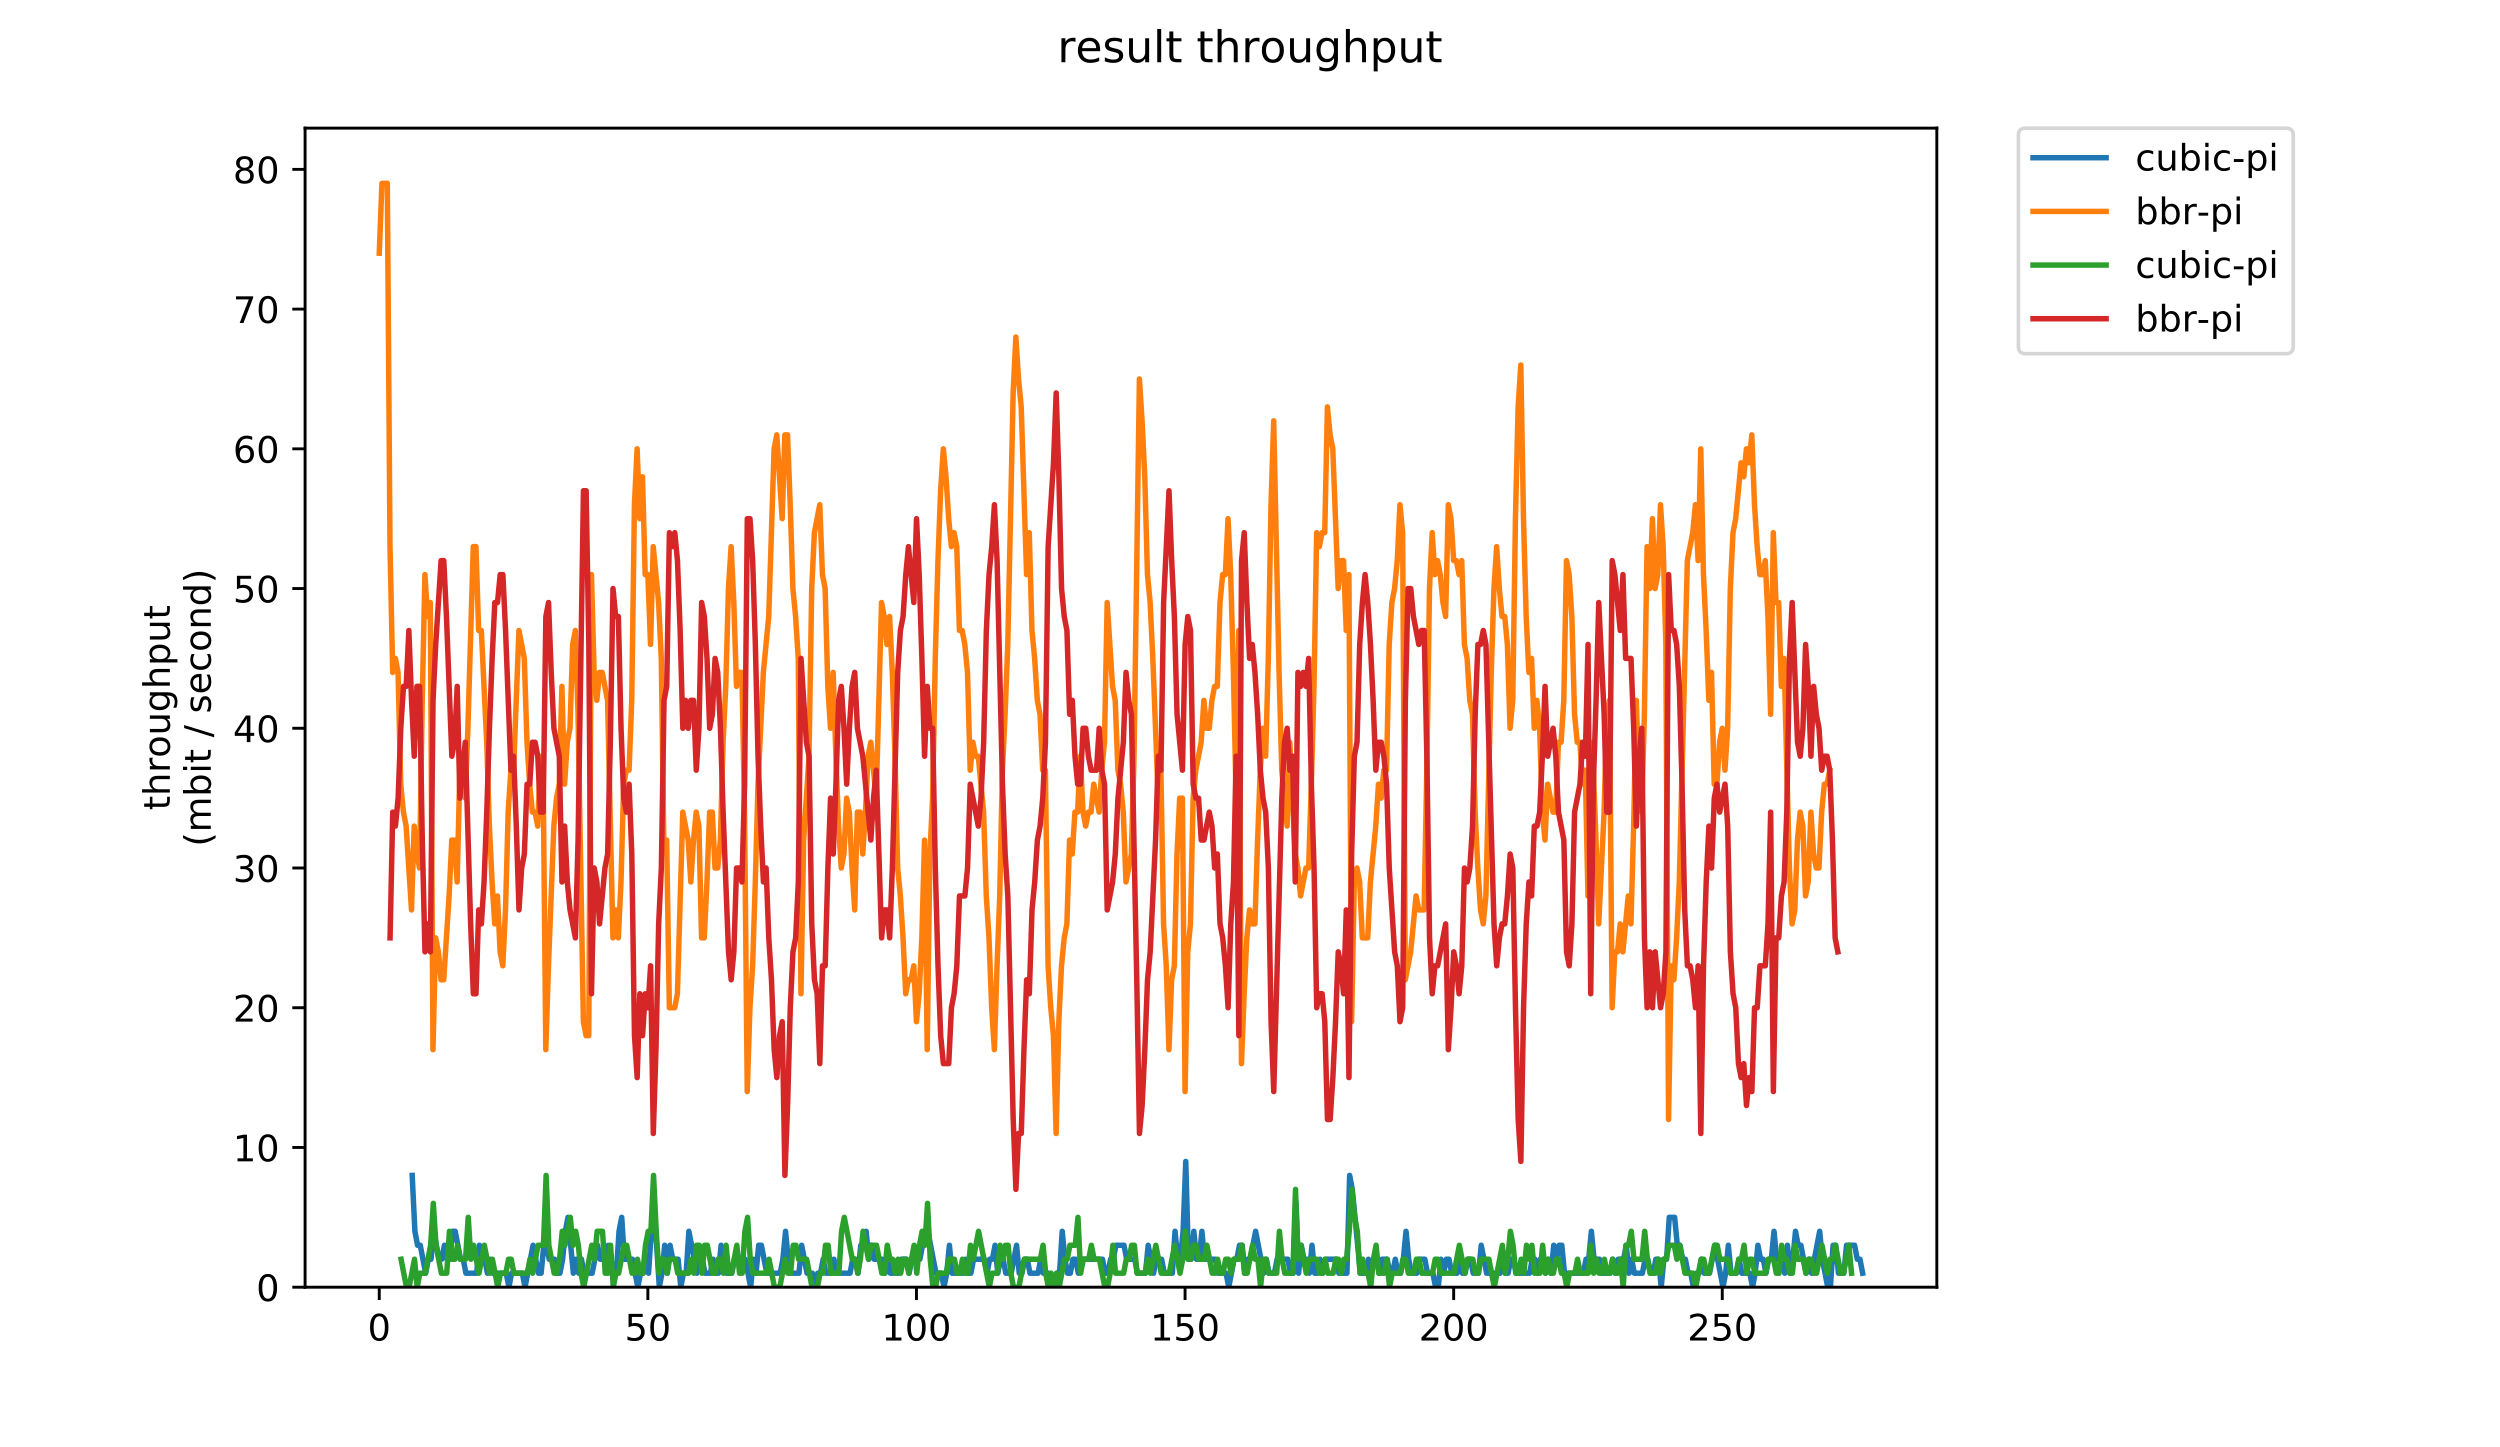 <?xml version="1.0" encoding="utf-8" standalone="no"?>
<!DOCTYPE svg PUBLIC "-//W3C//DTD SVG 1.1//EN"
  "http://www.w3.org/Graphics/SVG/1.1/DTD/svg11.dtd">
<!-- Created with matplotlib (https://matplotlib.org/) -->
<svg height="396pt" version="1.1" viewBox="0 0 684 396" width="684pt" xmlns="http://www.w3.org/2000/svg" xmlns:xlink="http://www.w3.org/1999/xlink">
 <defs>
  <style type="text/css">
*{stroke-linecap:butt;stroke-linejoin:round;}
  </style>
 </defs>
 <g id="figure_1">
  <g id="patch_1">
   <path d="M 0 396 
L 684 396 
L 684 0 
L 0 0 
z
" style="fill:#ffffff;"/>
  </g>
  <g id="axes_1">
   <g id="patch_2">
    <path d="M 83.472 352.174 
L 529.913 352.174 
L 529.913 35.062 
L 83.472 35.062 
z
" style="fill:#ffffff;"/>
   </g>
   <g id="matplotlib.axis_1">
    <g id="xtick_1">
     <g id="line2d_1">
      <defs>
       <path d="M 0 0 
L 0 3.5 
" id="m67495b5fbe" style="stroke:#000000;stroke-width:0.8;"/>
      </defs>
      <g>
       <use style="stroke:#000000;stroke-width:0.8;" x="103.765" xlink:href="#m67495b5fbe" y="352.174"/>
      </g>
     </g>
     <g id="text_1">
      <!-- 0 -->
      <defs>
       <path d="M 31.781 66.406 
Q 24.172 66.406 20.328 58.906 
Q 16.5 51.422 16.5 36.375 
Q 16.5 21.391 20.328 13.891 
Q 24.172 6.391 31.781 6.391 
Q 39.453 6.391 43.281 13.891 
Q 47.125 21.391 47.125 36.375 
Q 47.125 51.422 43.281 58.906 
Q 39.453 66.406 31.781 66.406 
z
M 31.781 74.219 
Q 44.047 74.219 50.516 64.516 
Q 56.984 54.828 56.984 36.375 
Q 56.984 17.969 50.516 8.266 
Q 44.047 -1.422 31.781 -1.422 
Q 19.531 -1.422 13.062 8.266 
Q 6.594 17.969 6.594 36.375 
Q 6.594 54.828 13.062 64.516 
Q 19.531 74.219 31.781 74.219 
z
" id="DejaVuSans-48"/>
      </defs>
      <g transform="translate(100.584 366.773)scale(0.1 -0.1)">
       <use xlink:href="#DejaVuSans-48"/>
      </g>
     </g>
    </g>
    <g id="xtick_2">
     <g id="line2d_2">
      <g>
       <use style="stroke:#000000;stroke-width:0.8;" x="177.254" xlink:href="#m67495b5fbe" y="352.174"/>
      </g>
     </g>
     <g id="text_2">
      <!-- 50 -->
      <defs>
       <path d="M 10.797 72.906 
L 49.516 72.906 
L 49.516 64.594 
L 19.828 64.594 
L 19.828 46.734 
Q 21.969 47.469 24.109 47.828 
Q 26.266 48.188 28.422 48.188 
Q 40.625 48.188 47.75 41.5 
Q 54.891 34.812 54.891 23.391 
Q 54.891 11.625 47.562 5.094 
Q 40.234 -1.422 26.906 -1.422 
Q 22.312 -1.422 17.547 -0.641 
Q 12.797 0.141 7.719 1.703 
L 7.719 11.625 
Q 12.109 9.234 16.797 8.062 
Q 21.484 6.891 26.703 6.891 
Q 35.156 6.891 40.078 11.328 
Q 45.016 15.766 45.016 23.391 
Q 45.016 31 40.078 35.438 
Q 35.156 39.891 26.703 39.891 
Q 22.75 39.891 18.812 39.016 
Q 14.891 38.141 10.797 36.281 
z
" id="DejaVuSans-53"/>
      </defs>
      <g transform="translate(170.892 366.773)scale(0.1 -0.1)">
       <use xlink:href="#DejaVuSans-53"/>
       <use x="63.623" xlink:href="#DejaVuSans-48"/>
      </g>
     </g>
    </g>
    <g id="xtick_3">
     <g id="line2d_3">
      <g>
       <use style="stroke:#000000;stroke-width:0.8;" x="250.744" xlink:href="#m67495b5fbe" y="352.174"/>
      </g>
     </g>
     <g id="text_3">
      <!-- 100 -->
      <defs>
       <path d="M 12.406 8.297 
L 28.516 8.297 
L 28.516 63.922 
L 10.984 60.406 
L 10.984 69.391 
L 28.422 72.906 
L 38.281 72.906 
L 38.281 8.297 
L 54.391 8.297 
L 54.391 0 
L 12.406 0 
z
" id="DejaVuSans-49"/>
      </defs>
      <g transform="translate(241.2 366.773)scale(0.1 -0.1)">
       <use xlink:href="#DejaVuSans-49"/>
       <use x="63.623" xlink:href="#DejaVuSans-48"/>
       <use x="127.246" xlink:href="#DejaVuSans-48"/>
      </g>
     </g>
    </g>
    <g id="xtick_4">
     <g id="line2d_4">
      <g>
       <use style="stroke:#000000;stroke-width:0.8;" x="324.233" xlink:href="#m67495b5fbe" y="352.174"/>
      </g>
     </g>
     <g id="text_4">
      <!-- 150 -->
      <g transform="translate(314.689 366.773)scale(0.1 -0.1)">
       <use xlink:href="#DejaVuSans-49"/>
       <use x="63.623" xlink:href="#DejaVuSans-53"/>
       <use x="127.246" xlink:href="#DejaVuSans-48"/>
      </g>
     </g>
    </g>
    <g id="xtick_5">
     <g id="line2d_5">
      <g>
       <use style="stroke:#000000;stroke-width:0.8;" x="397.722" xlink:href="#m67495b5fbe" y="352.174"/>
      </g>
     </g>
     <g id="text_5">
      <!-- 200 -->
      <defs>
       <path d="M 19.188 8.297 
L 53.609 8.297 
L 53.609 0 
L 7.328 0 
L 7.328 8.297 
Q 12.938 14.109 22.625 23.891 
Q 32.328 33.688 34.812 36.531 
Q 39.547 41.844 41.422 45.531 
Q 43.312 49.219 43.312 52.781 
Q 43.312 58.594 39.234 62.25 
Q 35.156 65.922 28.609 65.922 
Q 23.969 65.922 18.812 64.312 
Q 13.672 62.703 7.812 59.422 
L 7.812 69.391 
Q 13.766 71.781 18.938 73 
Q 24.125 74.219 28.422 74.219 
Q 39.75 74.219 46.484 68.547 
Q 53.219 62.891 53.219 53.422 
Q 53.219 48.922 51.531 44.891 
Q 49.859 40.875 45.406 35.406 
Q 44.188 33.984 37.641 27.219 
Q 31.109 20.453 19.188 8.297 
z
" id="DejaVuSans-50"/>
      </defs>
      <g transform="translate(388.179 366.773)scale(0.1 -0.1)">
       <use xlink:href="#DejaVuSans-50"/>
       <use x="63.623" xlink:href="#DejaVuSans-48"/>
       <use x="127.246" xlink:href="#DejaVuSans-48"/>
      </g>
     </g>
    </g>
    <g id="xtick_6">
     <g id="line2d_6">
      <g>
       <use style="stroke:#000000;stroke-width:0.8;" x="471.212" xlink:href="#m67495b5fbe" y="352.174"/>
      </g>
     </g>
     <g id="text_6">
      <!-- 250 -->
      <g transform="translate(461.668 366.773)scale(0.1 -0.1)">
       <use xlink:href="#DejaVuSans-50"/>
       <use x="63.623" xlink:href="#DejaVuSans-53"/>
       <use x="127.246" xlink:href="#DejaVuSans-48"/>
      </g>
     </g>
    </g>
   </g>
   <g id="matplotlib.axis_2">
    <g id="ytick_1">
     <g id="line2d_7">
      <defs>
       <path d="M 0 0 
L -3.5 0 
" id="m3e1b474ef7" style="stroke:#000000;stroke-width:0.8;"/>
      </defs>
      <g>
       <use style="stroke:#000000;stroke-width:0.8;" x="83.472" xlink:href="#m3e1b474ef7" y="352.174"/>
      </g>
     </g>
     <g id="text_7">
      <!-- 0 -->
      <g transform="translate(70.11 355.973)scale(0.1 -0.1)">
       <use xlink:href="#DejaVuSans-48"/>
      </g>
     </g>
    </g>
    <g id="ytick_2">
     <g id="line2d_8">
      <g>
       <use style="stroke:#000000;stroke-width:0.8;" x="83.472" xlink:href="#m3e1b474ef7" y="313.945"/>
      </g>
     </g>
     <g id="text_8">
      <!-- 10 -->
      <g transform="translate(63.747 317.744)scale(0.1 -0.1)">
       <use xlink:href="#DejaVuSans-49"/>
       <use x="63.623" xlink:href="#DejaVuSans-48"/>
      </g>
     </g>
    </g>
    <g id="ytick_3">
     <g id="line2d_9">
      <g>
       <use style="stroke:#000000;stroke-width:0.8;" x="83.472" xlink:href="#m3e1b474ef7" y="275.716"/>
      </g>
     </g>
     <g id="text_9">
      <!-- 20 -->
      <g transform="translate(63.747 279.515)scale(0.1 -0.1)">
       <use xlink:href="#DejaVuSans-50"/>
       <use x="63.623" xlink:href="#DejaVuSans-48"/>
      </g>
     </g>
    </g>
    <g id="ytick_4">
     <g id="line2d_10">
      <g>
       <use style="stroke:#000000;stroke-width:0.8;" x="83.472" xlink:href="#m3e1b474ef7" y="237.486"/>
      </g>
     </g>
     <g id="text_10">
      <!-- 30 -->
      <defs>
       <path d="M 40.578 39.312 
Q 47.656 37.797 51.625 33 
Q 55.609 28.219 55.609 21.188 
Q 55.609 10.406 48.188 4.484 
Q 40.766 -1.422 27.094 -1.422 
Q 22.516 -1.422 17.656 -0.516 
Q 12.797 0.391 7.625 2.203 
L 7.625 11.719 
Q 11.719 9.328 16.594 8.109 
Q 21.484 6.891 26.812 6.891 
Q 36.078 6.891 40.938 10.547 
Q 45.797 14.203 45.797 21.188 
Q 45.797 27.641 41.281 31.266 
Q 36.766 34.906 28.719 34.906 
L 20.219 34.906 
L 20.219 43.016 
L 29.109 43.016 
Q 36.375 43.016 40.234 45.922 
Q 44.094 48.828 44.094 54.297 
Q 44.094 59.906 40.109 62.906 
Q 36.141 65.922 28.719 65.922 
Q 24.656 65.922 20.016 65.031 
Q 15.375 64.156 9.812 62.312 
L 9.812 71.094 
Q 15.438 72.656 20.344 73.438 
Q 25.25 74.219 29.594 74.219 
Q 40.828 74.219 47.359 69.109 
Q 53.906 64.016 53.906 55.328 
Q 53.906 49.266 50.438 45.094 
Q 46.969 40.922 40.578 39.312 
z
" id="DejaVuSans-51"/>
      </defs>
      <g transform="translate(63.747 241.286)scale(0.1 -0.1)">
       <use xlink:href="#DejaVuSans-51"/>
       <use x="63.623" xlink:href="#DejaVuSans-48"/>
      </g>
     </g>
    </g>
    <g id="ytick_5">
     <g id="line2d_11">
      <g>
       <use style="stroke:#000000;stroke-width:0.8;" x="83.472" xlink:href="#m3e1b474ef7" y="199.257"/>
      </g>
     </g>
     <g id="text_11">
      <!-- 40 -->
      <defs>
       <path d="M 37.797 64.312 
L 12.891 25.391 
L 37.797 25.391 
z
M 35.203 72.906 
L 47.609 72.906 
L 47.609 25.391 
L 58.016 25.391 
L 58.016 17.188 
L 47.609 17.188 
L 47.609 0 
L 37.797 0 
L 37.797 17.188 
L 4.891 17.188 
L 4.891 26.703 
z
" id="DejaVuSans-52"/>
      </defs>
      <g transform="translate(63.747 203.056)scale(0.1 -0.1)">
       <use xlink:href="#DejaVuSans-52"/>
       <use x="63.623" xlink:href="#DejaVuSans-48"/>
      </g>
     </g>
    </g>
    <g id="ytick_6">
     <g id="line2d_12">
      <g>
       <use style="stroke:#000000;stroke-width:0.8;" x="83.472" xlink:href="#m3e1b474ef7" y="161.028"/>
      </g>
     </g>
     <g id="text_12">
      <!-- 50 -->
      <g transform="translate(63.747 164.827)scale(0.1 -0.1)">
       <use xlink:href="#DejaVuSans-53"/>
       <use x="63.623" xlink:href="#DejaVuSans-48"/>
      </g>
     </g>
    </g>
    <g id="ytick_7">
     <g id="line2d_13">
      <g>
       <use style="stroke:#000000;stroke-width:0.8;" x="83.472" xlink:href="#m3e1b474ef7" y="122.799"/>
      </g>
     </g>
     <g id="text_13">
      <!-- 60 -->
      <defs>
       <path d="M 33.016 40.375 
Q 26.375 40.375 22.484 35.828 
Q 18.609 31.297 18.609 23.391 
Q 18.609 15.531 22.484 10.953 
Q 26.375 6.391 33.016 6.391 
Q 39.656 6.391 43.531 10.953 
Q 47.406 15.531 47.406 23.391 
Q 47.406 31.297 43.531 35.828 
Q 39.656 40.375 33.016 40.375 
z
M 52.594 71.297 
L 52.594 62.312 
Q 48.875 64.062 45.094 64.984 
Q 41.312 65.922 37.594 65.922 
Q 27.828 65.922 22.672 59.328 
Q 17.531 52.734 16.797 39.406 
Q 19.672 43.656 24.016 45.922 
Q 28.375 48.188 33.594 48.188 
Q 44.578 48.188 50.953 41.516 
Q 57.328 34.859 57.328 23.391 
Q 57.328 12.156 50.688 5.359 
Q 44.047 -1.422 33.016 -1.422 
Q 20.359 -1.422 13.672 8.266 
Q 6.984 17.969 6.984 36.375 
Q 6.984 53.656 15.188 63.938 
Q 23.391 74.219 37.203 74.219 
Q 40.922 74.219 44.703 73.484 
Q 48.484 72.75 52.594 71.297 
z
" id="DejaVuSans-54"/>
      </defs>
      <g transform="translate(63.747 126.598)scale(0.1 -0.1)">
       <use xlink:href="#DejaVuSans-54"/>
       <use x="63.623" xlink:href="#DejaVuSans-48"/>
      </g>
     </g>
    </g>
    <g id="ytick_8">
     <g id="line2d_14">
      <g>
       <use style="stroke:#000000;stroke-width:0.8;" x="83.472" xlink:href="#m3e1b474ef7" y="84.569"/>
      </g>
     </g>
     <g id="text_14">
      <!-- 70 -->
      <defs>
       <path d="M 8.203 72.906 
L 55.078 72.906 
L 55.078 68.703 
L 28.609 0 
L 18.312 0 
L 43.219 64.594 
L 8.203 64.594 
z
" id="DejaVuSans-55"/>
      </defs>
      <g transform="translate(63.747 88.369)scale(0.1 -0.1)">
       <use xlink:href="#DejaVuSans-55"/>
       <use x="63.623" xlink:href="#DejaVuSans-48"/>
      </g>
     </g>
    </g>
    <g id="ytick_9">
     <g id="line2d_15">
      <g>
       <use style="stroke:#000000;stroke-width:0.8;" x="83.472" xlink:href="#m3e1b474ef7" y="46.34"/>
      </g>
     </g>
     <g id="text_15">
      <!-- 80 -->
      <defs>
       <path d="M 31.781 34.625 
Q 24.75 34.625 20.719 30.859 
Q 16.703 27.094 16.703 20.516 
Q 16.703 13.922 20.719 10.156 
Q 24.75 6.391 31.781 6.391 
Q 38.812 6.391 42.859 10.172 
Q 46.922 13.969 46.922 20.516 
Q 46.922 27.094 42.891 30.859 
Q 38.875 34.625 31.781 34.625 
z
M 21.922 38.812 
Q 15.578 40.375 12.031 44.719 
Q 8.5 49.078 8.5 55.328 
Q 8.5 64.062 14.719 69.141 
Q 20.953 74.219 31.781 74.219 
Q 42.672 74.219 48.875 69.141 
Q 55.078 64.062 55.078 55.328 
Q 55.078 49.078 51.531 44.719 
Q 48 40.375 41.703 38.812 
Q 48.828 37.156 52.797 32.312 
Q 56.781 27.484 56.781 20.516 
Q 56.781 9.906 50.312 4.234 
Q 43.844 -1.422 31.781 -1.422 
Q 19.734 -1.422 13.25 4.234 
Q 6.781 9.906 6.781 20.516 
Q 6.781 27.484 10.781 32.312 
Q 14.797 37.156 21.922 38.812 
z
M 18.312 54.391 
Q 18.312 48.734 21.844 45.562 
Q 25.391 42.391 31.781 42.391 
Q 38.141 42.391 41.719 45.562 
Q 45.312 48.734 45.312 54.391 
Q 45.312 60.062 41.719 63.234 
Q 38.141 66.406 31.781 66.406 
Q 25.391 66.406 21.844 63.234 
Q 18.312 60.062 18.312 54.391 
z
" id="DejaVuSans-56"/>
      </defs>
      <g transform="translate(63.747 50.139)scale(0.1 -0.1)">
       <use xlink:href="#DejaVuSans-56"/>
       <use x="63.623" xlink:href="#DejaVuSans-48"/>
      </g>
     </g>
    </g>
    <g id="text_16">
     <!-- throughput -->
     <defs>
      <path d="M 18.312 70.219 
L 18.312 54.688 
L 36.812 54.688 
L 36.812 47.703 
L 18.312 47.703 
L 18.312 18.016 
Q 18.312 11.328 20.141 9.422 
Q 21.969 7.516 27.594 7.516 
L 36.812 7.516 
L 36.812 0 
L 27.594 0 
Q 17.188 0 13.234 3.875 
Q 9.281 7.766 9.281 18.016 
L 9.281 47.703 
L 2.688 47.703 
L 2.688 54.688 
L 9.281 54.688 
L 9.281 70.219 
z
" id="DejaVuSans-116"/>
      <path d="M 54.891 33.016 
L 54.891 0 
L 45.906 0 
L 45.906 32.719 
Q 45.906 40.484 42.875 44.328 
Q 39.844 48.188 33.797 48.188 
Q 26.516 48.188 22.312 43.547 
Q 18.109 38.922 18.109 30.906 
L 18.109 0 
L 9.078 0 
L 9.078 75.984 
L 18.109 75.984 
L 18.109 46.188 
Q 21.344 51.125 25.703 53.562 
Q 30.078 56 35.797 56 
Q 45.219 56 50.047 50.172 
Q 54.891 44.344 54.891 33.016 
z
" id="DejaVuSans-104"/>
      <path d="M 41.109 46.297 
Q 39.594 47.172 37.812 47.578 
Q 36.031 48 33.891 48 
Q 26.266 48 22.188 43.047 
Q 18.109 38.094 18.109 28.812 
L 18.109 0 
L 9.078 0 
L 9.078 54.688 
L 18.109 54.688 
L 18.109 46.188 
Q 20.953 51.172 25.484 53.578 
Q 30.031 56 36.531 56 
Q 37.453 56 38.578 55.875 
Q 39.703 55.766 41.062 55.516 
z
" id="DejaVuSans-114"/>
      <path d="M 30.609 48.391 
Q 23.391 48.391 19.188 42.75 
Q 14.984 37.109 14.984 27.297 
Q 14.984 17.484 19.156 11.844 
Q 23.344 6.203 30.609 6.203 
Q 37.797 6.203 41.984 11.859 
Q 46.188 17.531 46.188 27.297 
Q 46.188 37.016 41.984 42.703 
Q 37.797 48.391 30.609 48.391 
z
M 30.609 56 
Q 42.328 56 49.016 48.375 
Q 55.719 40.766 55.719 27.297 
Q 55.719 13.875 49.016 6.219 
Q 42.328 -1.422 30.609 -1.422 
Q 18.844 -1.422 12.172 6.219 
Q 5.516 13.875 5.516 27.297 
Q 5.516 40.766 12.172 48.375 
Q 18.844 56 30.609 56 
z
" id="DejaVuSans-111"/>
      <path d="M 8.5 21.578 
L 8.5 54.688 
L 17.484 54.688 
L 17.484 21.922 
Q 17.484 14.156 20.5 10.266 
Q 23.531 6.391 29.594 6.391 
Q 36.859 6.391 41.078 11.031 
Q 45.312 15.672 45.312 23.688 
L 45.312 54.688 
L 54.297 54.688 
L 54.297 0 
L 45.312 0 
L 45.312 8.406 
Q 42.047 3.422 37.719 1 
Q 33.406 -1.422 27.688 -1.422 
Q 18.266 -1.422 13.375 4.438 
Q 8.5 10.297 8.5 21.578 
z
M 31.109 56 
z
" id="DejaVuSans-117"/>
      <path d="M 45.406 27.984 
Q 45.406 37.75 41.375 43.109 
Q 37.359 48.484 30.078 48.484 
Q 22.859 48.484 18.828 43.109 
Q 14.797 37.75 14.797 27.984 
Q 14.797 18.266 18.828 12.891 
Q 22.859 7.516 30.078 7.516 
Q 37.359 7.516 41.375 12.891 
Q 45.406 18.266 45.406 27.984 
z
M 54.391 6.781 
Q 54.391 -7.172 48.188 -13.984 
Q 42 -20.797 29.203 -20.797 
Q 24.469 -20.797 20.266 -20.094 
Q 16.062 -19.391 12.109 -17.922 
L 12.109 -9.188 
Q 16.062 -11.328 19.922 -12.344 
Q 23.781 -13.375 27.781 -13.375 
Q 36.625 -13.375 41.016 -8.766 
Q 45.406 -4.156 45.406 5.172 
L 45.406 9.625 
Q 42.625 4.781 38.281 2.391 
Q 33.938 0 27.875 0 
Q 17.828 0 11.672 7.656 
Q 5.516 15.328 5.516 27.984 
Q 5.516 40.672 11.672 48.328 
Q 17.828 56 27.875 56 
Q 33.938 56 38.281 53.609 
Q 42.625 51.219 45.406 46.391 
L 45.406 54.688 
L 54.391 54.688 
z
" id="DejaVuSans-103"/>
      <path d="M 18.109 8.203 
L 18.109 -20.797 
L 9.078 -20.797 
L 9.078 54.688 
L 18.109 54.688 
L 18.109 46.391 
Q 20.953 51.266 25.266 53.625 
Q 29.594 56 35.594 56 
Q 45.562 56 51.781 48.094 
Q 58.016 40.188 58.016 27.297 
Q 58.016 14.406 51.781 6.484 
Q 45.562 -1.422 35.594 -1.422 
Q 29.594 -1.422 25.266 0.953 
Q 20.953 3.328 18.109 8.203 
z
M 48.688 27.297 
Q 48.688 37.203 44.609 42.844 
Q 40.531 48.484 33.406 48.484 
Q 26.266 48.484 22.188 42.844 
Q 18.109 37.203 18.109 27.297 
Q 18.109 17.391 22.188 11.75 
Q 26.266 6.109 33.406 6.109 
Q 40.531 6.109 44.609 11.75 
Q 48.688 17.391 48.688 27.297 
z
" id="DejaVuSans-112"/>
     </defs>
     <g transform="translate(46.47 221.675)rotate(-90)scale(0.1 -0.1)">
      <use xlink:href="#DejaVuSans-116"/>
      <use x="39.209" xlink:href="#DejaVuSans-104"/>
      <use x="102.588" xlink:href="#DejaVuSans-114"/>
      <use x="143.67" xlink:href="#DejaVuSans-111"/>
      <use x="204.852" xlink:href="#DejaVuSans-117"/>
      <use x="268.23" xlink:href="#DejaVuSans-103"/>
      <use x="331.707" xlink:href="#DejaVuSans-104"/>
      <use x="395.086" xlink:href="#DejaVuSans-112"/>
      <use x="458.562" xlink:href="#DejaVuSans-117"/>
      <use x="521.941" xlink:href="#DejaVuSans-116"/>
     </g>
     <!-- (mbit / second) -->
     <defs>
      <path d="M 31 75.875 
Q 24.469 64.656 21.281 53.656 
Q 18.109 42.672 18.109 31.391 
Q 18.109 20.125 21.312 9.062 
Q 24.516 -2 31 -13.188 
L 23.188 -13.188 
Q 15.875 -1.703 12.234 9.375 
Q 8.594 20.453 8.594 31.391 
Q 8.594 42.281 12.203 53.312 
Q 15.828 64.359 23.188 75.875 
z
" id="DejaVuSans-40"/>
      <path d="M 52 44.188 
Q 55.375 50.25 60.062 53.125 
Q 64.75 56 71.094 56 
Q 79.641 56 84.281 50.016 
Q 88.922 44.047 88.922 33.016 
L 88.922 0 
L 79.891 0 
L 79.891 32.719 
Q 79.891 40.578 77.094 44.375 
Q 74.312 48.188 68.609 48.188 
Q 61.625 48.188 57.562 43.547 
Q 53.516 38.922 53.516 30.906 
L 53.516 0 
L 44.484 0 
L 44.484 32.719 
Q 44.484 40.625 41.703 44.406 
Q 38.922 48.188 33.109 48.188 
Q 26.219 48.188 22.156 43.531 
Q 18.109 38.875 18.109 30.906 
L 18.109 0 
L 9.078 0 
L 9.078 54.688 
L 18.109 54.688 
L 18.109 46.188 
Q 21.188 51.219 25.484 53.609 
Q 29.781 56 35.688 56 
Q 41.656 56 45.828 52.969 
Q 50 49.953 52 44.188 
z
" id="DejaVuSans-109"/>
      <path d="M 48.688 27.297 
Q 48.688 37.203 44.609 42.844 
Q 40.531 48.484 33.406 48.484 
Q 26.266 48.484 22.188 42.844 
Q 18.109 37.203 18.109 27.297 
Q 18.109 17.391 22.188 11.75 
Q 26.266 6.109 33.406 6.109 
Q 40.531 6.109 44.609 11.75 
Q 48.688 17.391 48.688 27.297 
z
M 18.109 46.391 
Q 20.953 51.266 25.266 53.625 
Q 29.594 56 35.594 56 
Q 45.562 56 51.781 48.094 
Q 58.016 40.188 58.016 27.297 
Q 58.016 14.406 51.781 6.484 
Q 45.562 -1.422 35.594 -1.422 
Q 29.594 -1.422 25.266 0.953 
Q 20.953 3.328 18.109 8.203 
L 18.109 0 
L 9.078 0 
L 9.078 75.984 
L 18.109 75.984 
z
" id="DejaVuSans-98"/>
      <path d="M 9.422 54.688 
L 18.406 54.688 
L 18.406 0 
L 9.422 0 
z
M 9.422 75.984 
L 18.406 75.984 
L 18.406 64.594 
L 9.422 64.594 
z
" id="DejaVuSans-105"/>
      <path id="DejaVuSans-32"/>
      <path d="M 25.391 72.906 
L 33.688 72.906 
L 8.297 -9.281 
L 0 -9.281 
z
" id="DejaVuSans-47"/>
      <path d="M 44.281 53.078 
L 44.281 44.578 
Q 40.484 46.531 36.375 47.5 
Q 32.281 48.484 27.875 48.484 
Q 21.188 48.484 17.844 46.438 
Q 14.5 44.391 14.5 40.281 
Q 14.5 37.156 16.891 35.375 
Q 19.281 33.594 26.516 31.984 
L 29.594 31.297 
Q 39.156 29.25 43.188 25.516 
Q 47.219 21.781 47.219 15.094 
Q 47.219 7.469 41.188 3.016 
Q 35.156 -1.422 24.609 -1.422 
Q 20.219 -1.422 15.453 -0.562 
Q 10.688 0.297 5.422 2 
L 5.422 11.281 
Q 10.406 8.688 15.234 7.391 
Q 20.062 6.109 24.812 6.109 
Q 31.156 6.109 34.562 8.281 
Q 37.984 10.453 37.984 14.406 
Q 37.984 18.062 35.516 20.016 
Q 33.062 21.969 24.703 23.781 
L 21.578 24.516 
Q 13.234 26.266 9.516 29.906 
Q 5.812 33.547 5.812 39.891 
Q 5.812 47.609 11.281 51.797 
Q 16.75 56 26.812 56 
Q 31.781 56 36.172 55.266 
Q 40.578 54.547 44.281 53.078 
z
" id="DejaVuSans-115"/>
      <path d="M 56.203 29.594 
L 56.203 25.203 
L 14.891 25.203 
Q 15.484 15.922 20.484 11.062 
Q 25.484 6.203 34.422 6.203 
Q 39.594 6.203 44.453 7.469 
Q 49.312 8.734 54.109 11.281 
L 54.109 2.781 
Q 49.266 0.734 44.188 -0.344 
Q 39.109 -1.422 33.891 -1.422 
Q 20.797 -1.422 13.156 6.188 
Q 5.516 13.812 5.516 26.812 
Q 5.516 40.234 12.766 48.109 
Q 20.016 56 32.328 56 
Q 43.359 56 49.781 48.891 
Q 56.203 41.797 56.203 29.594 
z
M 47.219 32.234 
Q 47.125 39.594 43.094 43.984 
Q 39.062 48.391 32.422 48.391 
Q 24.906 48.391 20.391 44.141 
Q 15.875 39.891 15.188 32.172 
z
" id="DejaVuSans-101"/>
      <path d="M 48.781 52.594 
L 48.781 44.188 
Q 44.969 46.297 41.141 47.344 
Q 37.312 48.391 33.406 48.391 
Q 24.656 48.391 19.812 42.844 
Q 14.984 37.312 14.984 27.297 
Q 14.984 17.281 19.812 11.734 
Q 24.656 6.203 33.406 6.203 
Q 37.312 6.203 41.141 7.25 
Q 44.969 8.297 48.781 10.406 
L 48.781 2.094 
Q 45.016 0.344 40.984 -0.531 
Q 36.969 -1.422 32.422 -1.422 
Q 20.062 -1.422 12.781 6.344 
Q 5.516 14.109 5.516 27.297 
Q 5.516 40.672 12.859 48.328 
Q 20.219 56 33.016 56 
Q 37.156 56 41.109 55.141 
Q 45.062 54.297 48.781 52.594 
z
" id="DejaVuSans-99"/>
      <path d="M 54.891 33.016 
L 54.891 0 
L 45.906 0 
L 45.906 32.719 
Q 45.906 40.484 42.875 44.328 
Q 39.844 48.188 33.797 48.188 
Q 26.516 48.188 22.312 43.547 
Q 18.109 38.922 18.109 30.906 
L 18.109 0 
L 9.078 0 
L 9.078 54.688 
L 18.109 54.688 
L 18.109 46.188 
Q 21.344 51.125 25.703 53.562 
Q 30.078 56 35.797 56 
Q 45.219 56 50.047 50.172 
Q 54.891 44.344 54.891 33.016 
z
" id="DejaVuSans-110"/>
      <path d="M 45.406 46.391 
L 45.406 75.984 
L 54.391 75.984 
L 54.391 0 
L 45.406 0 
L 45.406 8.203 
Q 42.578 3.328 38.25 0.953 
Q 33.938 -1.422 27.875 -1.422 
Q 17.969 -1.422 11.734 6.484 
Q 5.516 14.406 5.516 27.297 
Q 5.516 40.188 11.734 48.094 
Q 17.969 56 27.875 56 
Q 33.938 56 38.25 53.625 
Q 42.578 51.266 45.406 46.391 
z
M 14.797 27.297 
Q 14.797 17.391 18.875 11.75 
Q 22.953 6.109 30.078 6.109 
Q 37.203 6.109 41.297 11.75 
Q 45.406 17.391 45.406 27.297 
Q 45.406 37.203 41.297 42.844 
Q 37.203 48.484 30.078 48.484 
Q 22.953 48.484 18.875 42.844 
Q 14.797 37.203 14.797 27.297 
z
" id="DejaVuSans-100"/>
      <path d="M 8.016 75.875 
L 15.828 75.875 
Q 23.141 64.359 26.781 53.312 
Q 30.422 42.281 30.422 31.391 
Q 30.422 20.453 26.781 9.375 
Q 23.141 -1.703 15.828 -13.188 
L 8.016 -13.188 
Q 14.5 -2 17.703 9.062 
Q 20.906 20.125 20.906 31.391 
Q 20.906 42.672 17.703 53.656 
Q 14.5 64.656 8.016 75.875 
z
" id="DejaVuSans-41"/>
     </defs>
     <g transform="translate(57.668 231.609)rotate(-90)scale(0.1 -0.1)">
      <use xlink:href="#DejaVuSans-40"/>
      <use x="39.014" xlink:href="#DejaVuSans-109"/>
      <use x="136.426" xlink:href="#DejaVuSans-98"/>
      <use x="199.902" xlink:href="#DejaVuSans-105"/>
      <use x="227.686" xlink:href="#DejaVuSans-116"/>
      <use x="266.895" xlink:href="#DejaVuSans-32"/>
      <use x="298.682" xlink:href="#DejaVuSans-47"/>
      <use x="332.373" xlink:href="#DejaVuSans-32"/>
      <use x="364.16" xlink:href="#DejaVuSans-115"/>
      <use x="416.26" xlink:href="#DejaVuSans-101"/>
      <use x="477.783" xlink:href="#DejaVuSans-99"/>
      <use x="532.764" xlink:href="#DejaVuSans-111"/>
      <use x="593.945" xlink:href="#DejaVuSans-110"/>
      <use x="657.324" xlink:href="#DejaVuSans-100"/>
      <use x="720.801" xlink:href="#DejaVuSans-41"/>
     </g>
    </g>
   </g>
   <g id="line2d_16">
    <path clip-path="url(#p11b02dcdc0)" d="M 112.778 321.591 
L 113.513 336.882 
L 114.248 340.705 
L 114.983 340.705 
L 116.452 348.351 
L 117.187 344.528 
L 117.922 344.528 
L 118.657 336.882 
L 120.127 344.528 
L 120.862 344.528 
L 121.597 340.705 
L 122.331 344.528 
L 123.066 344.528 
L 123.801 336.882 
L 124.536 336.882 
L 126.006 344.528 
L 126.741 344.528 
L 127.476 348.351 
L 130.415 348.351 
L 131.15 340.705 
L 131.885 344.528 
L 132.62 344.528 
L 133.355 348.351 
L 134.09 344.528 
L 134.825 348.351 
L 138.499 348.351 
L 139.234 352.174 
L 139.969 348.351 
L 142.908 348.351 
L 143.643 352.174 
L 145.848 340.705 
L 147.318 348.351 
L 148.053 348.351 
L 148.788 340.705 
L 149.522 340.705 
L 150.257 344.528 
L 151.727 344.528 
L 152.462 348.351 
L 153.197 348.351 
L 153.932 344.528 
L 154.667 336.882 
L 155.402 333.06 
L 156.871 348.351 
L 157.606 344.528 
L 158.341 348.351 
L 159.076 344.528 
L 159.811 348.351 
L 162.016 348.351 
L 163.485 340.705 
L 164.22 344.528 
L 165.69 344.528 
L 166.425 340.705 
L 167.895 348.351 
L 168.63 348.351 
L 169.365 336.882 
L 170.1 333.06 
L 170.834 344.528 
L 173.039 344.528 
L 174.509 352.174 
L 175.244 348.351 
L 175.979 348.351 
L 176.714 344.528 
L 177.448 348.351 
L 178.183 336.882 
L 178.918 333.06 
L 179.653 340.705 
L 180.388 352.174 
L 181.123 348.351 
L 181.858 340.705 
L 182.593 348.351 
L 183.328 340.705 
L 184.062 344.528 
L 185.532 344.528 
L 186.267 352.174 
L 187.002 348.351 
L 187.737 348.351 
L 188.472 336.882 
L 190.677 348.351 
L 191.411 344.528 
L 192.146 344.528 
L 192.881 348.351 
L 194.351 348.351 
L 195.086 344.528 
L 195.821 348.351 
L 196.556 348.351 
L 197.291 340.705 
L 198.76 348.351 
L 200.23 348.351 
L 200.965 344.528 
L 203.905 344.528 
L 205.374 352.174 
L 206.109 344.528 
L 206.844 348.351 
L 207.579 340.705 
L 208.314 340.705 
L 209.784 348.351 
L 213.458 348.351 
L 214.193 344.528 
L 214.928 336.882 
L 215.663 344.528 
L 216.398 348.351 
L 218.602 348.351 
L 219.337 340.705 
L 220.807 348.351 
L 222.277 348.351 
L 223.012 352.174 
L 223.747 348.351 
L 224.482 348.351 
L 225.217 344.528 
L 225.951 348.351 
L 227.421 348.351 
L 228.156 344.528 
L 228.891 348.351 
L 232.565 348.351 
L 233.3 344.528 
L 234.035 344.528 
L 234.77 348.351 
L 235.505 340.705 
L 236.24 340.705 
L 236.975 336.882 
L 237.71 344.528 
L 238.445 340.705 
L 239.179 344.528 
L 241.384 344.528 
L 242.119 348.351 
L 242.854 344.528 
L 243.589 348.351 
L 245.794 348.351 
L 246.528 344.528 
L 247.998 344.528 
L 248.733 348.351 
L 249.468 344.528 
L 251.673 344.528 
L 253.142 336.882 
L 253.877 336.882 
L 256.082 348.351 
L 257.552 348.351 
L 258.287 352.174 
L 259.022 348.351 
L 259.756 340.705 
L 260.491 348.351 
L 263.431 348.351 
L 264.166 344.528 
L 264.901 348.351 
L 265.636 348.351 
L 266.371 344.528 
L 269.31 344.528 
L 270.045 348.351 
L 270.78 344.528 
L 271.515 344.528 
L 272.25 340.705 
L 272.985 348.351 
L 273.719 344.528 
L 274.454 344.528 
L 275.189 348.351 
L 276.659 348.351 
L 278.129 340.705 
L 278.864 348.351 
L 279.599 348.351 
L 280.334 344.528 
L 281.068 344.528 
L 281.803 348.351 
L 284.008 348.351 
L 284.743 344.528 
L 285.478 348.351 
L 286.948 348.351 
L 287.682 352.174 
L 288.417 352.174 
L 289.152 348.351 
L 289.887 348.351 
L 290.622 336.882 
L 291.357 344.528 
L 292.092 348.351 
L 292.827 348.351 
L 293.562 344.528 
L 294.296 344.528 
L 295.031 348.351 
L 295.766 344.528 
L 301.645 344.528 
L 302.38 348.351 
L 303.115 348.351 
L 303.85 344.528 
L 304.585 344.528 
L 305.32 340.705 
L 307.525 340.705 
L 308.259 344.528 
L 310.464 344.528 
L 311.199 348.351 
L 313.404 348.351 
L 314.139 340.705 
L 315.608 348.351 
L 316.343 344.528 
L 317.813 344.528 
L 318.548 348.351 
L 320.753 348.351 
L 321.488 336.882 
L 322.222 344.528 
L 322.957 344.528 
L 323.692 336.882 
L 324.427 317.768 
L 325.162 344.528 
L 325.897 344.528 
L 326.632 336.882 
L 327.367 344.528 
L 328.102 344.528 
L 328.836 336.882 
L 329.571 344.528 
L 332.511 344.528 
L 333.246 348.351 
L 335.451 348.351 
L 336.185 352.174 
L 337.655 344.528 
L 338.39 344.528 
L 339.125 340.705 
L 339.86 340.705 
L 340.595 348.351 
L 341.33 344.528 
L 342.065 344.528 
L 343.534 336.882 
L 345.739 348.351 
L 346.474 344.528 
L 347.209 348.351 
L 348.679 348.351 
L 349.413 344.528 
L 352.353 344.528 
L 353.088 348.351 
L 353.823 348.351 
L 354.558 329.237 
L 355.293 348.351 
L 356.028 340.705 
L 356.762 344.528 
L 357.497 344.528 
L 358.232 348.351 
L 358.967 340.705 
L 359.702 348.351 
L 360.437 348.351 
L 361.172 344.528 
L 361.907 348.351 
L 362.642 344.528 
L 365.581 344.528 
L 366.316 348.351 
L 368.521 348.351 
L 369.256 321.591 
L 369.99 325.414 
L 372.195 348.351 
L 373.665 348.351 
L 374.4 344.528 
L 375.135 348.351 
L 375.87 344.528 
L 376.605 344.528 
L 377.339 348.351 
L 378.074 344.528 
L 379.544 344.528 
L 380.279 348.351 
L 381.014 348.351 
L 381.749 344.528 
L 382.484 348.351 
L 383.219 348.351 
L 383.953 344.528 
L 384.688 336.882 
L 385.423 344.528 
L 386.158 348.351 
L 387.628 348.351 
L 388.363 344.528 
L 389.833 344.528 
L 390.567 348.351 
L 392.037 348.351 
L 392.772 352.174 
L 393.507 352.174 
L 394.242 344.528 
L 394.977 348.351 
L 395.712 344.528 
L 396.447 344.528 
L 397.182 348.351 
L 398.651 348.351 
L 399.386 344.528 
L 400.121 348.351 
L 400.856 348.351 
L 401.591 344.528 
L 402.326 344.528 
L 403.061 348.351 
L 404.53 348.351 
L 405.265 340.705 
L 406.735 348.351 
L 410.41 348.351 
L 411.145 344.528 
L 411.879 348.351 
L 412.614 348.351 
L 413.349 344.528 
L 414.084 344.528 
L 414.819 348.351 
L 418.493 348.351 
L 419.228 344.528 
L 419.963 344.528 
L 420.698 348.351 
L 421.433 344.528 
L 422.168 344.528 
L 422.903 348.351 
L 423.638 344.528 
L 424.373 348.351 
L 425.107 340.705 
L 425.842 344.528 
L 426.577 340.705 
L 427.312 340.705 
L 428.047 348.351 
L 433.191 348.351 
L 433.926 344.528 
L 434.661 344.528 
L 435.396 336.882 
L 436.131 344.528 
L 437.601 344.528 
L 438.336 348.351 
L 440.54 348.351 
L 441.275 344.528 
L 442.01 348.351 
L 442.745 344.528 
L 444.215 344.528 
L 444.95 340.705 
L 445.684 348.351 
L 446.419 344.528 
L 447.154 348.351 
L 449.359 348.351 
L 450.094 344.528 
L 450.829 344.528 
L 451.564 348.351 
L 452.299 348.351 
L 453.033 344.528 
L 453.768 344.528 
L 454.503 352.174 
L 455.238 344.528 
L 455.973 344.528 
L 456.708 333.06 
L 458.178 333.06 
L 458.913 340.705 
L 459.647 340.705 
L 460.382 344.528 
L 461.117 344.528 
L 461.852 348.351 
L 462.587 348.351 
L 463.322 352.174 
L 464.057 348.351 
L 464.792 348.351 
L 465.527 344.528 
L 466.262 348.351 
L 467.731 348.351 
L 469.201 340.705 
L 471.406 352.174 
L 472.141 348.351 
L 472.876 340.705 
L 473.61 348.351 
L 475.08 348.351 
L 475.815 344.528 
L 476.55 348.351 
L 478.755 348.351 
L 479.49 352.174 
L 480.224 348.351 
L 480.959 340.705 
L 481.694 344.528 
L 482.429 344.528 
L 483.164 348.351 
L 483.899 344.528 
L 484.634 344.528 
L 485.369 336.882 
L 486.104 344.528 
L 487.573 344.528 
L 488.308 348.351 
L 489.043 340.705 
L 489.778 348.351 
L 490.513 344.528 
L 491.248 336.882 
L 491.983 340.705 
L 492.718 340.705 
L 494.187 348.351 
L 494.922 344.528 
L 495.657 348.351 
L 497.862 336.882 
L 498.597 344.528 
L 500.067 352.174 
L 500.801 352.174 
L 501.536 340.705 
L 502.271 340.705 
L 503.006 348.351 
L 504.476 348.351 
L 505.211 340.705 
L 507.416 340.705 
L 508.15 344.528 
L 508.885 344.528 
L 509.62 348.351 
L 509.62 348.351 
" style="fill:none;stroke:#1f77b4;stroke-linecap:square;stroke-width:1.5;"/>
   </g>
   <g id="line2d_17">
    <path clip-path="url(#p11b02dcdc0)" d="M 103.765 69.278 
L 104.5 50.163 
L 105.97 50.163 
L 106.705 149.559 
L 107.44 183.965 
L 108.174 180.143 
L 108.909 183.965 
L 109.644 214.549 
L 110.379 222.195 
L 111.114 226.018 
L 112.584 248.955 
L 113.319 226.018 
L 114.054 233.663 
L 114.788 237.486 
L 115.523 191.611 
L 116.258 157.205 
L 116.993 168.674 
L 117.728 164.851 
L 118.463 287.184 
L 119.198 256.601 
L 119.933 260.424 
L 120.668 268.07 
L 121.403 268.07 
L 122.872 245.132 
L 123.607 229.841 
L 124.342 229.841 
L 125.077 241.309 
L 125.812 210.726 
L 127.282 218.372 
L 128.017 199.257 
L 129.486 149.559 
L 130.221 149.559 
L 130.956 172.497 
L 131.691 172.497 
L 133.161 203.08 
L 133.896 226.018 
L 134.631 241.309 
L 135.366 252.778 
L 136.1 245.132 
L 136.835 260.424 
L 137.57 264.247 
L 138.305 248.955 
L 139.04 222.195 
L 139.775 210.726 
L 140.51 210.726 
L 141.98 172.497 
L 143.449 180.143 
L 144.184 203.08 
L 144.919 214.549 
L 145.654 222.195 
L 146.389 222.195 
L 147.124 226.018 
L 147.859 206.903 
L 148.594 210.726 
L 149.328 287.184 
L 150.063 264.247 
L 151.533 226.018 
L 152.268 218.372 
L 153.003 214.549 
L 153.738 187.788 
L 154.473 214.549 
L 155.208 203.08 
L 155.943 199.257 
L 156.677 176.32 
L 157.412 172.497 
L 158.147 195.434 
L 159.617 279.539 
L 160.352 283.362 
L 161.087 283.362 
L 161.822 157.205 
L 162.557 183.965 
L 163.291 191.611 
L 164.026 183.965 
L 164.761 183.965 
L 166.231 191.611 
L 167.701 256.601 
L 168.436 248.955 
L 169.171 256.601 
L 169.905 241.309 
L 170.64 214.549 
L 171.375 210.726 
L 172.11 210.726 
L 172.845 191.611 
L 173.58 138.09 
L 174.315 122.799 
L 175.05 141.913 
L 175.785 130.444 
L 176.52 157.205 
L 177.254 157.205 
L 177.989 176.32 
L 178.724 149.559 
L 180.194 164.851 
L 180.929 180.143 
L 181.664 233.663 
L 182.399 229.841 
L 183.134 275.716 
L 184.603 275.716 
L 185.338 271.893 
L 186.808 222.195 
L 188.278 229.841 
L 189.013 241.309 
L 189.748 229.841 
L 190.483 222.195 
L 191.217 226.018 
L 191.952 256.601 
L 192.687 256.601 
L 193.422 241.309 
L 194.157 222.195 
L 194.892 222.195 
L 195.627 237.486 
L 196.362 237.486 
L 197.097 229.841 
L 197.831 203.08 
L 198.566 187.788 
L 199.301 161.028 
L 200.036 149.559 
L 200.771 164.851 
L 201.506 187.788 
L 202.241 183.965 
L 202.976 183.965 
L 203.711 222.195 
L 204.445 298.653 
L 205.18 275.716 
L 205.915 264.247 
L 206.65 241.309 
L 207.385 214.549 
L 208.855 183.965 
L 210.325 168.674 
L 211.794 122.799 
L 212.529 118.976 
L 213.999 141.913 
L 214.734 118.976 
L 215.469 118.976 
L 216.204 138.09 
L 216.939 161.028 
L 217.674 168.674 
L 218.408 180.143 
L 219.143 271.893 
L 219.878 229.841 
L 221.348 206.903 
L 222.083 161.028 
L 222.818 145.736 
L 224.288 138.09 
L 225.022 157.205 
L 225.757 161.028 
L 226.492 187.788 
L 227.227 199.257 
L 227.962 183.965 
L 228.697 206.903 
L 229.432 226.018 
L 230.167 237.486 
L 230.902 233.663 
L 231.637 218.372 
L 232.371 222.195 
L 233.106 237.486 
L 233.841 248.955 
L 234.576 222.195 
L 235.311 222.195 
L 236.046 233.663 
L 236.781 222.195 
L 237.516 206.903 
L 238.251 203.08 
L 239.72 218.372 
L 241.19 164.851 
L 241.925 168.674 
L 242.66 176.32 
L 243.395 168.674 
L 244.13 183.965 
L 244.865 206.903 
L 245.6 237.486 
L 246.334 245.132 
L 247.069 256.601 
L 247.804 271.893 
L 248.539 268.07 
L 249.274 268.07 
L 250.009 264.247 
L 250.744 279.539 
L 251.479 271.893 
L 252.214 256.601 
L 252.948 229.841 
L 253.683 287.184 
L 254.418 233.663 
L 255.153 218.372 
L 255.888 180.143 
L 256.623 153.382 
L 257.358 134.267 
L 258.093 122.799 
L 258.828 130.444 
L 259.562 141.913 
L 260.297 149.559 
L 261.032 145.736 
L 261.767 149.559 
L 262.502 172.497 
L 263.237 172.497 
L 263.972 176.32 
L 264.707 183.965 
L 265.442 210.726 
L 266.177 203.08 
L 266.911 206.903 
L 267.646 206.903 
L 269.116 222.195 
L 269.851 245.132 
L 270.586 256.601 
L 271.321 275.716 
L 272.056 287.184 
L 272.791 264.247 
L 273.525 245.132 
L 274.26 210.726 
L 274.995 195.434 
L 275.73 176.32 
L 277.2 107.507 
L 277.935 92.215 
L 278.67 103.684 
L 279.405 111.33 
L 280.874 157.205 
L 281.609 145.736 
L 282.344 172.497 
L 283.079 180.143 
L 283.814 191.611 
L 284.549 195.434 
L 285.284 210.726 
L 286.019 210.726 
L 286.754 264.247 
L 287.488 275.716 
L 288.223 283.362 
L 288.958 310.122 
L 289.693 279.539 
L 290.428 264.247 
L 291.163 256.601 
L 291.898 252.778 
L 292.633 229.841 
L 293.368 233.663 
L 294.102 222.195 
L 294.837 222.195 
L 295.572 206.903 
L 296.307 222.195 
L 297.042 226.018 
L 297.777 222.195 
L 298.512 222.195 
L 299.247 214.549 
L 300.717 222.195 
L 301.451 210.726 
L 302.186 203.08 
L 302.921 164.851 
L 304.391 187.788 
L 305.126 191.611 
L 305.861 210.726 
L 306.596 214.549 
L 307.331 222.195 
L 308.065 241.309 
L 309.535 233.663 
L 310.27 206.903 
L 311.74 103.684 
L 312.475 115.153 
L 313.21 130.444 
L 313.945 157.205 
L 314.679 164.851 
L 315.414 180.143 
L 316.884 218.372 
L 317.619 210.726 
L 318.354 252.778 
L 319.089 264.247 
L 319.824 287.184 
L 320.559 268.07 
L 321.294 264.247 
L 322.028 233.663 
L 322.763 218.372 
L 323.498 218.372 
L 324.233 298.653 
L 324.968 260.424 
L 325.703 252.778 
L 326.438 218.372 
L 327.173 210.726 
L 328.642 203.08 
L 329.377 191.611 
L 330.112 199.257 
L 330.847 199.257 
L 331.582 191.611 
L 332.317 187.788 
L 333.052 187.788 
L 333.787 164.851 
L 334.522 157.205 
L 335.256 157.205 
L 335.991 141.913 
L 336.726 157.205 
L 337.461 183.965 
L 338.196 218.372 
L 338.931 172.497 
L 339.666 291.007 
L 340.401 271.893 
L 341.136 256.601 
L 341.871 248.955 
L 342.605 252.778 
L 343.34 252.778 
L 344.075 229.841 
L 344.81 210.726 
L 345.545 199.257 
L 346.28 206.903 
L 347.015 180.143 
L 347.75 138.09 
L 348.485 115.153 
L 349.954 183.965 
L 350.689 210.726 
L 352.159 226.018 
L 352.894 203.08 
L 354.364 233.663 
L 355.099 237.486 
L 355.834 245.132 
L 357.303 237.486 
L 358.038 237.486 
L 358.773 214.549 
L 359.508 187.788 
L 360.243 145.736 
L 360.978 149.559 
L 361.713 145.736 
L 362.448 145.736 
L 363.182 111.33 
L 363.917 118.976 
L 364.652 122.799 
L 366.122 161.028 
L 366.857 153.382 
L 367.592 153.382 
L 368.327 172.497 
L 369.062 157.205 
L 369.796 279.539 
L 370.531 241.309 
L 371.266 237.486 
L 372.001 241.309 
L 372.736 256.601 
L 374.206 256.601 
L 374.941 241.309 
L 376.411 226.018 
L 377.145 214.549 
L 377.88 218.372 
L 378.615 210.726 
L 379.35 210.726 
L 380.085 176.32 
L 380.82 164.851 
L 381.555 161.028 
L 382.29 153.382 
L 383.025 138.09 
L 383.759 145.736 
L 384.494 268.07 
L 385.964 260.424 
L 387.434 245.132 
L 388.169 248.955 
L 389.639 248.955 
L 390.373 210.726 
L 391.108 161.028 
L 391.843 145.736 
L 392.578 157.205 
L 393.313 153.382 
L 394.048 157.205 
L 394.783 164.851 
L 395.518 168.674 
L 396.253 138.09 
L 396.988 141.913 
L 397.722 153.382 
L 398.457 153.382 
L 399.192 157.205 
L 399.927 153.382 
L 400.662 176.32 
L 401.397 180.143 
L 402.132 191.611 
L 402.867 195.434 
L 403.602 222.195 
L 404.336 237.486 
L 405.071 248.955 
L 405.806 252.778 
L 406.541 245.132 
L 408.011 183.965 
L 408.746 161.028 
L 409.481 149.559 
L 410.216 161.028 
L 410.95 168.674 
L 411.685 168.674 
L 412.42 176.32 
L 413.155 199.257 
L 413.89 191.611 
L 414.625 141.913 
L 415.36 111.33 
L 416.095 99.861 
L 416.83 141.913 
L 417.565 168.674 
L 418.299 183.965 
L 419.034 180.143 
L 419.769 199.257 
L 420.504 191.611 
L 421.239 199.257 
L 421.974 222.195 
L 422.709 229.841 
L 423.444 214.549 
L 424.913 222.195 
L 425.648 222.195 
L 426.383 203.08 
L 427.118 203.08 
L 427.853 191.611 
L 428.588 153.382 
L 429.323 157.205 
L 430.058 168.674 
L 430.793 195.434 
L 431.528 203.08 
L 432.262 203.08 
L 432.997 214.549 
L 433.732 210.726 
L 434.467 245.132 
L 435.202 203.08 
L 435.937 210.726 
L 436.672 229.841 
L 437.407 252.778 
L 438.876 222.195 
L 439.611 195.434 
L 440.346 191.611 
L 441.081 275.716 
L 441.816 260.424 
L 442.551 260.424 
L 443.286 252.778 
L 444.021 260.424 
L 445.49 245.132 
L 446.225 252.778 
L 446.96 226.018 
L 447.695 191.611 
L 448.43 214.549 
L 449.165 222.195 
L 449.9 195.434 
L 450.635 149.559 
L 451.37 161.028 
L 452.105 141.913 
L 452.839 161.028 
L 453.574 157.205 
L 454.309 138.09 
L 455.044 149.559 
L 455.779 176.32 
L 456.514 306.299 
L 457.249 264.247 
L 457.984 268.07 
L 458.719 256.601 
L 459.453 241.309 
L 461.658 153.382 
L 463.128 145.736 
L 463.863 138.09 
L 464.598 153.382 
L 465.333 122.799 
L 466.067 157.205 
L 466.802 172.497 
L 467.537 191.611 
L 468.272 183.965 
L 469.007 214.549 
L 469.742 214.549 
L 470.477 203.08 
L 471.212 199.257 
L 471.947 210.726 
L 472.682 199.257 
L 473.416 161.028 
L 474.151 145.736 
L 474.886 141.913 
L 476.356 126.622 
L 477.091 130.444 
L 477.826 122.799 
L 478.561 126.622 
L 479.296 118.976 
L 480.03 138.09 
L 480.765 149.559 
L 481.5 157.205 
L 482.235 157.205 
L 482.97 153.382 
L 483.705 168.674 
L 484.44 195.434 
L 485.175 145.736 
L 485.91 164.851 
L 486.645 164.851 
L 487.379 187.788 
L 488.114 180.143 
L 489.584 237.486 
L 490.319 252.778 
L 491.054 248.955 
L 491.789 229.841 
L 492.524 222.195 
L 493.259 226.018 
L 493.993 245.132 
L 494.728 241.309 
L 495.463 222.195 
L 496.198 233.663 
L 496.933 237.486 
L 497.668 237.486 
L 498.403 222.195 
L 499.138 214.549 
L 499.873 214.549 
L 500.607 210.726 
L 500.607 210.726 
" style="fill:none;stroke:#ff7f0e;stroke-linecap:square;stroke-width:1.5;"/>
   </g>
   <g id="line2d_18">
    <path clip-path="url(#p11b02dcdc0)" d="M 109.734 344.528 
L 111.204 352.174 
L 111.939 352.174 
L 113.408 344.528 
L 114.143 352.174 
L 114.878 348.351 
L 116.348 348.351 
L 117.818 340.705 
L 118.553 329.237 
L 119.288 340.705 
L 120.757 348.351 
L 122.227 348.351 
L 122.962 336.882 
L 123.697 344.528 
L 124.432 344.528 
L 125.167 340.705 
L 125.902 344.528 
L 127.371 344.528 
L 128.106 333.06 
L 128.841 344.528 
L 129.576 340.705 
L 131.046 348.351 
L 132.516 340.705 
L 133.985 348.351 
L 134.72 344.528 
L 136.19 352.174 
L 136.925 348.351 
L 138.395 348.351 
L 139.13 344.528 
L 139.865 344.528 
L 140.599 348.351 
L 144.274 348.351 
L 145.009 344.528 
L 145.744 348.351 
L 147.213 340.705 
L 148.683 340.705 
L 149.418 321.591 
L 150.153 340.705 
L 151.623 348.351 
L 152.358 348.351 
L 153.093 344.528 
L 153.828 336.882 
L 154.562 340.705 
L 156.032 333.06 
L 156.767 340.705 
L 157.502 336.882 
L 158.237 340.705 
L 158.972 348.351 
L 159.707 352.174 
L 161.911 340.705 
L 162.646 344.528 
L 163.381 336.882 
L 164.851 336.882 
L 165.586 348.351 
L 166.321 348.351 
L 167.056 340.705 
L 167.79 352.174 
L 168.525 348.351 
L 169.26 348.351 
L 170.73 340.705 
L 171.465 340.705 
L 172.935 348.351 
L 173.67 348.351 
L 174.405 344.528 
L 175.139 348.351 
L 175.874 348.351 
L 176.609 340.705 
L 177.344 336.882 
L 178.079 336.882 
L 178.814 321.591 
L 179.549 336.882 
L 180.284 348.351 
L 181.019 344.528 
L 181.753 344.528 
L 182.488 348.351 
L 183.223 344.528 
L 184.693 344.528 
L 185.428 348.351 
L 188.367 348.351 
L 189.102 344.528 
L 189.837 348.351 
L 190.572 340.705 
L 191.307 340.705 
L 192.042 348.351 
L 192.777 340.705 
L 193.512 340.705 
L 194.982 348.351 
L 195.716 348.351 
L 196.451 344.528 
L 197.186 344.528 
L 197.921 348.351 
L 198.656 340.705 
L 199.391 348.351 
L 200.126 348.351 
L 201.596 340.705 
L 202.33 348.351 
L 203.065 348.351 
L 203.8 336.882 
L 204.535 333.06 
L 205.27 344.528 
L 206.005 348.351 
L 209.679 348.351 
L 210.414 344.528 
L 211.884 352.174 
L 213.354 352.174 
L 214.824 344.528 
L 215.559 348.351 
L 216.293 348.351 
L 217.028 340.705 
L 217.763 340.705 
L 218.498 344.528 
L 220.703 344.528 
L 222.173 352.174 
L 223.642 352.174 
L 224.377 348.351 
L 225.112 348.351 
L 225.847 340.705 
L 226.582 340.705 
L 227.317 348.351 
L 229.522 348.351 
L 230.256 336.882 
L 230.991 333.06 
L 233.196 344.528 
L 233.931 344.528 
L 234.666 348.351 
L 235.401 344.528 
L 236.136 336.882 
L 237.605 344.528 
L 238.34 340.705 
L 239.81 340.705 
L 241.28 348.351 
L 242.015 348.351 
L 242.75 340.705 
L 243.484 344.528 
L 244.219 344.528 
L 244.954 348.351 
L 245.689 344.528 
L 246.424 348.351 
L 247.159 344.528 
L 247.894 344.528 
L 248.629 348.351 
L 250.099 340.705 
L 250.833 348.351 
L 251.568 340.705 
L 252.303 336.882 
L 253.038 340.705 
L 253.773 329.237 
L 254.508 344.528 
L 255.243 352.174 
L 255.978 352.174 
L 256.713 348.351 
L 258.917 348.351 
L 259.652 344.528 
L 261.122 344.528 
L 261.857 348.351 
L 262.592 348.351 
L 263.327 344.528 
L 264.061 348.351 
L 264.796 348.351 
L 265.531 340.705 
L 266.266 344.528 
L 267.736 336.882 
L 270.676 352.174 
L 271.41 348.351 
L 272.88 348.351 
L 273.615 340.705 
L 274.35 344.528 
L 275.085 340.705 
L 275.82 340.705 
L 276.555 348.351 
L 277.29 352.174 
L 278.759 352.174 
L 280.229 344.528 
L 284.639 344.528 
L 285.373 340.705 
L 286.108 348.351 
L 286.843 352.174 
L 287.578 348.351 
L 288.313 352.174 
L 289.048 348.351 
L 289.783 352.174 
L 291.253 344.528 
L 291.987 344.528 
L 292.722 340.705 
L 294.192 340.705 
L 294.927 333.06 
L 295.662 348.351 
L 296.397 344.528 
L 297.867 344.528 
L 298.601 340.705 
L 299.336 344.528 
L 300.806 344.528 
L 302.276 352.174 
L 303.011 352.174 
L 303.746 348.351 
L 304.481 340.705 
L 305.216 348.351 
L 307.42 348.351 
L 308.155 344.528 
L 308.89 344.528 
L 309.625 340.705 
L 310.36 340.705 
L 311.095 348.351 
L 313.299 348.351 
L 314.034 344.528 
L 314.769 348.351 
L 316.239 340.705 
L 317.709 348.351 
L 319.913 348.351 
L 321.383 340.705 
L 322.853 348.351 
L 323.588 344.528 
L 324.323 336.882 
L 325.058 344.528 
L 325.793 344.528 
L 326.527 340.705 
L 327.262 340.705 
L 327.997 344.528 
L 329.467 344.528 
L 330.202 340.705 
L 331.672 348.351 
L 332.407 348.351 
L 333.141 344.528 
L 333.876 348.351 
L 334.611 348.351 
L 335.346 344.528 
L 336.081 344.528 
L 336.816 348.351 
L 337.551 344.528 
L 339.021 344.528 
L 339.756 340.705 
L 340.49 348.351 
L 341.225 348.351 
L 342.695 340.705 
L 343.43 344.528 
L 344.165 344.528 
L 344.9 352.174 
L 345.635 344.528 
L 346.37 344.528 
L 347.104 348.351 
L 349.309 348.351 
L 350.044 336.882 
L 350.779 344.528 
L 351.514 348.351 
L 353.718 348.351 
L 354.453 325.414 
L 355.188 344.528 
L 355.923 340.705 
L 357.393 348.351 
L 358.128 344.528 
L 360.333 344.528 
L 361.067 348.351 
L 361.802 348.351 
L 362.537 344.528 
L 363.272 348.351 
L 364.742 348.351 
L 365.477 344.528 
L 366.212 344.528 
L 366.947 348.351 
L 367.681 344.528 
L 368.416 344.528 
L 369.151 336.882 
L 369.886 325.414 
L 370.621 333.06 
L 371.356 336.882 
L 372.091 348.351 
L 372.826 344.528 
L 373.561 348.351 
L 374.295 348.351 
L 375.03 352.174 
L 375.765 344.528 
L 376.5 340.705 
L 377.235 348.351 
L 378.705 348.351 
L 379.44 344.528 
L 380.175 352.174 
L 380.91 348.351 
L 383.114 348.351 
L 383.849 344.528 
L 384.584 344.528 
L 385.319 348.351 
L 386.789 348.351 
L 387.524 344.528 
L 388.258 344.528 
L 388.993 348.351 
L 391.933 348.351 
L 392.668 344.528 
L 393.403 344.528 
L 394.138 348.351 
L 397.812 348.351 
L 399.282 340.705 
L 400.752 348.351 
L 401.487 344.528 
L 402.956 344.528 
L 403.691 348.351 
L 404.426 348.351 
L 405.161 344.528 
L 407.366 344.528 
L 408.835 352.174 
L 411.04 340.705 
L 411.775 348.351 
L 412.51 344.528 
L 413.245 336.882 
L 413.98 340.705 
L 414.715 348.351 
L 415.45 348.351 
L 416.184 344.528 
L 416.919 348.351 
L 417.654 340.705 
L 418.389 344.528 
L 419.124 340.705 
L 419.859 348.351 
L 421.329 348.351 
L 422.064 340.705 
L 422.798 348.351 
L 423.533 344.528 
L 424.268 348.351 
L 425.003 348.351 
L 425.738 344.528 
L 426.473 344.528 
L 427.208 348.351 
L 427.943 348.351 
L 428.678 352.174 
L 429.412 348.351 
L 430.882 348.351 
L 431.617 344.528 
L 432.352 348.351 
L 434.557 348.351 
L 435.292 340.705 
L 436.027 348.351 
L 436.761 344.528 
L 437.496 348.351 
L 438.231 348.351 
L 438.966 344.528 
L 439.701 348.351 
L 440.436 348.351 
L 441.171 344.528 
L 441.906 348.351 
L 442.641 348.351 
L 443.375 344.528 
L 444.11 352.174 
L 444.845 340.705 
L 445.58 340.705 
L 446.315 336.882 
L 447.05 344.528 
L 449.255 344.528 
L 449.99 336.882 
L 450.724 344.528 
L 451.459 348.351 
L 452.929 348.351 
L 453.664 344.528 
L 454.399 348.351 
L 455.134 344.528 
L 455.869 344.528 
L 456.604 340.705 
L 458.073 340.705 
L 458.808 344.528 
L 459.543 340.705 
L 461.013 348.351 
L 463.218 348.351 
L 463.952 352.174 
L 465.422 344.528 
L 466.157 344.528 
L 466.892 348.351 
L 467.627 348.351 
L 469.097 340.705 
L 469.832 340.705 
L 470.567 344.528 
L 472.771 344.528 
L 473.506 348.351 
L 474.976 348.351 
L 475.711 344.528 
L 476.446 344.528 
L 477.181 340.705 
L 477.915 348.351 
L 478.65 344.528 
L 479.385 344.528 
L 480.12 348.351 
L 483.06 348.351 
L 483.795 344.528 
L 485.264 344.528 
L 485.999 348.351 
L 486.734 348.351 
L 487.469 340.705 
L 488.204 344.528 
L 488.939 344.528 
L 489.674 348.351 
L 490.409 348.351 
L 491.144 340.705 
L 491.878 344.528 
L 493.348 344.528 
L 494.083 348.351 
L 494.818 344.528 
L 495.553 344.528 
L 496.288 348.351 
L 497.023 348.351 
L 498.492 340.705 
L 499.962 348.351 
L 500.697 344.528 
L 501.432 344.528 
L 502.167 340.705 
L 503.637 348.351 
L 504.372 348.351 
L 505.841 340.705 
L 506.576 348.351 
L 506.576 348.351 
" style="fill:none;stroke:#2ca02c;stroke-linecap:square;stroke-width:1.5;"/>
   </g>
   <g id="line2d_19">
    <path clip-path="url(#p11b02dcdc0)" d="M 106.719 256.601 
L 107.454 222.195 
L 108.189 226.018 
L 108.924 218.372 
L 109.659 199.257 
L 110.394 187.788 
L 111.129 187.788 
L 111.864 172.497 
L 112.599 191.611 
L 113.333 206.903 
L 114.068 187.788 
L 114.803 187.788 
L 115.538 229.841 
L 116.273 260.424 
L 117.008 252.778 
L 117.743 260.424 
L 118.478 191.611 
L 119.213 176.32 
L 120.682 153.382 
L 121.417 153.382 
L 122.152 168.674 
L 123.622 206.903 
L 124.357 203.08 
L 125.092 187.788 
L 125.827 218.372 
L 127.296 203.08 
L 128.766 252.778 
L 129.501 271.893 
L 130.236 271.893 
L 130.971 248.955 
L 131.706 252.778 
L 132.441 241.309 
L 133.176 222.195 
L 133.91 199.257 
L 134.645 180.143 
L 135.38 164.851 
L 136.115 164.851 
L 136.85 157.205 
L 137.585 157.205 
L 138.32 172.497 
L 139.79 210.726 
L 140.524 206.903 
L 141.259 226.018 
L 141.994 248.955 
L 142.729 237.486 
L 143.464 233.663 
L 144.199 214.549 
L 144.934 214.549 
L 145.669 203.08 
L 146.404 203.08 
L 147.139 206.903 
L 147.873 222.195 
L 148.608 222.195 
L 149.343 168.674 
L 150.078 164.851 
L 150.813 183.965 
L 151.548 199.257 
L 153.018 206.903 
L 153.753 241.309 
L 154.487 226.018 
L 155.222 241.309 
L 155.957 248.955 
L 157.427 256.601 
L 158.162 229.841 
L 159.632 134.267 
L 160.367 134.267 
L 161.101 176.32 
L 161.836 271.893 
L 162.571 237.486 
L 163.306 241.309 
L 164.041 252.778 
L 165.511 237.486 
L 166.246 233.663 
L 166.981 203.08 
L 167.716 161.028 
L 168.45 168.674 
L 169.185 168.674 
L 169.92 199.257 
L 170.655 218.372 
L 171.39 222.195 
L 172.125 214.549 
L 172.86 233.663 
L 173.595 283.362 
L 174.33 294.83 
L 175.064 271.893 
L 175.799 283.362 
L 176.534 271.893 
L 177.269 275.716 
L 178.004 264.247 
L 178.739 310.122 
L 179.474 287.184 
L 180.209 252.778 
L 180.944 237.486 
L 181.678 191.611 
L 182.413 187.788 
L 183.148 145.736 
L 183.883 149.559 
L 184.618 145.736 
L 185.353 153.382 
L 186.088 172.497 
L 186.823 199.257 
L 187.558 191.611 
L 188.293 199.257 
L 189.027 191.611 
L 189.762 191.611 
L 190.497 210.726 
L 191.232 199.257 
L 191.967 164.851 
L 192.702 168.674 
L 193.437 180.143 
L 194.172 199.257 
L 194.907 195.434 
L 195.641 180.143 
L 196.376 183.965 
L 197.111 199.257 
L 197.846 222.195 
L 199.316 260.424 
L 200.051 268.07 
L 200.786 260.424 
L 201.521 237.486 
L 202.256 237.486 
L 202.99 241.309 
L 203.725 214.549 
L 204.46 141.913 
L 205.195 141.913 
L 205.93 153.382 
L 206.665 176.32 
L 207.4 206.903 
L 208.135 226.018 
L 208.87 241.309 
L 209.604 237.486 
L 210.339 256.601 
L 211.074 268.07 
L 211.809 287.184 
L 212.544 294.83 
L 213.279 283.362 
L 214.014 279.539 
L 214.749 321.591 
L 215.484 302.476 
L 216.218 275.716 
L 216.953 260.424 
L 217.688 256.601 
L 218.423 241.309 
L 219.158 180.143 
L 220.628 203.08 
L 221.363 206.903 
L 222.098 252.778 
L 222.833 268.07 
L 223.567 271.893 
L 224.302 291.007 
L 225.037 264.247 
L 225.772 264.247 
L 226.507 237.486 
L 227.242 218.372 
L 227.977 233.663 
L 228.712 214.549 
L 229.447 191.611 
L 230.181 187.788 
L 230.916 199.257 
L 231.651 214.549 
L 232.386 199.257 
L 233.121 187.788 
L 233.856 183.965 
L 234.591 199.257 
L 236.061 206.903 
L 238.265 229.841 
L 239 218.372 
L 239.735 210.726 
L 241.205 256.601 
L 241.94 248.955 
L 242.675 248.955 
L 243.41 256.601 
L 244.144 237.486 
L 245.614 183.965 
L 246.349 172.497 
L 247.084 168.674 
L 247.819 157.205 
L 248.554 149.559 
L 250.024 164.851 
L 250.758 141.913 
L 251.493 157.205 
L 252.228 180.143 
L 252.963 206.903 
L 253.698 187.788 
L 254.433 199.257 
L 255.168 199.257 
L 255.903 237.486 
L 256.638 264.247 
L 257.372 283.362 
L 258.107 291.007 
L 259.577 291.007 
L 260.312 275.716 
L 261.047 271.893 
L 261.782 264.247 
L 262.517 245.132 
L 263.987 245.132 
L 264.721 237.486 
L 265.456 214.549 
L 267.661 226.018 
L 268.396 218.372 
L 269.131 203.08 
L 269.866 172.497 
L 270.601 157.205 
L 271.335 149.559 
L 272.07 138.09 
L 272.805 153.382 
L 274.275 214.549 
L 275.01 233.663 
L 275.745 245.132 
L 277.215 306.299 
L 277.95 325.414 
L 278.684 310.122 
L 279.419 310.122 
L 280.154 287.184 
L 280.889 268.07 
L 281.624 271.893 
L 282.359 248.955 
L 283.094 241.309 
L 283.829 229.841 
L 284.564 226.018 
L 285.298 218.372 
L 286.033 203.08 
L 286.768 149.559 
L 288.238 126.622 
L 288.973 107.507 
L 289.708 130.444 
L 290.443 161.028 
L 291.178 168.674 
L 291.912 172.497 
L 292.647 195.434 
L 293.382 191.611 
L 294.117 206.903 
L 294.852 214.549 
L 295.587 214.549 
L 296.322 199.257 
L 297.057 199.257 
L 297.792 206.903 
L 298.527 210.726 
L 299.996 210.726 
L 300.731 199.257 
L 301.466 210.726 
L 302.201 214.549 
L 302.936 248.955 
L 304.406 241.309 
L 305.141 233.663 
L 305.875 218.372 
L 307.345 203.08 
L 308.08 183.965 
L 308.815 191.611 
L 309.55 195.434 
L 311.02 268.07 
L 311.755 310.122 
L 312.489 302.476 
L 313.224 287.184 
L 313.959 268.07 
L 314.694 260.424 
L 316.164 229.841 
L 316.899 206.903 
L 317.634 210.726 
L 318.369 164.851 
L 319.838 134.267 
L 320.573 153.382 
L 321.308 168.674 
L 322.043 195.434 
L 323.513 210.726 
L 324.248 176.32 
L 324.983 168.674 
L 325.718 172.497 
L 326.452 214.549 
L 327.187 218.372 
L 327.922 218.372 
L 328.657 229.841 
L 329.392 229.841 
L 330.862 222.195 
L 331.597 226.018 
L 332.332 237.486 
L 333.067 233.663 
L 333.801 252.778 
L 334.536 256.601 
L 335.271 264.247 
L 336.006 275.716 
L 336.741 252.778 
L 337.476 241.309 
L 338.211 206.903 
L 338.946 283.362 
L 339.681 153.382 
L 340.415 145.736 
L 341.15 164.851 
L 341.885 180.143 
L 342.62 176.32 
L 343.355 183.965 
L 344.09 195.434 
L 344.825 210.726 
L 345.56 218.372 
L 346.295 222.195 
L 347.029 237.486 
L 347.764 279.539 
L 348.499 298.653 
L 350.704 218.372 
L 351.439 203.08 
L 352.174 199.257 
L 352.909 210.726 
L 353.644 206.903 
L 354.378 241.309 
L 355.113 183.965 
L 355.848 187.788 
L 356.583 183.965 
L 357.318 187.788 
L 358.053 180.143 
L 358.788 214.549 
L 359.523 237.486 
L 360.258 275.716 
L 360.992 271.893 
L 361.727 271.893 
L 362.462 279.539 
L 363.197 306.299 
L 363.932 306.299 
L 364.667 294.83 
L 365.402 279.539 
L 366.137 260.424 
L 366.872 264.247 
L 367.606 271.893 
L 368.341 248.955 
L 369.076 294.83 
L 369.811 233.663 
L 370.546 206.903 
L 371.281 203.08 
L 372.016 176.32 
L 372.751 164.851 
L 373.486 157.205 
L 374.221 164.851 
L 374.955 176.32 
L 375.69 191.611 
L 376.425 210.726 
L 377.16 203.08 
L 377.895 203.08 
L 378.63 206.903 
L 379.365 214.549 
L 380.1 237.486 
L 381.569 260.424 
L 382.304 264.247 
L 383.039 279.539 
L 383.774 275.716 
L 384.509 191.611 
L 385.244 161.028 
L 385.979 161.028 
L 386.714 168.674 
L 388.184 176.32 
L 388.918 172.497 
L 389.653 172.497 
L 390.388 206.903 
L 391.123 256.601 
L 391.858 271.893 
L 392.593 264.247 
L 393.328 264.247 
L 395.532 252.778 
L 396.267 287.184 
L 397.002 275.716 
L 397.737 260.424 
L 398.472 264.247 
L 399.207 271.893 
L 399.942 264.247 
L 400.677 237.486 
L 401.412 241.309 
L 402.146 237.486 
L 402.881 226.018 
L 403.616 195.434 
L 404.351 176.32 
L 405.086 176.32 
L 405.821 172.497 
L 406.556 176.32 
L 408.761 252.778 
L 409.495 264.247 
L 410.23 256.601 
L 410.965 252.778 
L 411.7 252.778 
L 412.435 245.132 
L 413.17 233.663 
L 413.905 237.486 
L 414.64 275.716 
L 415.375 306.299 
L 416.109 317.768 
L 416.844 275.716 
L 417.579 252.778 
L 418.314 241.309 
L 419.049 245.132 
L 419.784 226.018 
L 420.519 226.018 
L 421.254 222.195 
L 421.989 206.903 
L 422.723 187.788 
L 423.458 206.903 
L 424.928 199.257 
L 425.663 206.903 
L 426.398 222.195 
L 427.868 229.841 
L 428.603 260.424 
L 429.338 264.247 
L 430.072 252.778 
L 430.807 222.195 
L 432.277 214.549 
L 433.012 203.08 
L 433.747 206.903 
L 434.482 176.32 
L 435.217 271.893 
L 435.952 214.549 
L 436.686 191.611 
L 437.421 164.851 
L 438.891 195.434 
L 439.626 222.195 
L 440.361 222.195 
L 441.096 153.382 
L 441.831 157.205 
L 443.301 172.497 
L 444.035 157.205 
L 444.77 180.143 
L 446.24 180.143 
L 446.975 199.257 
L 447.71 226.018 
L 448.445 206.903 
L 449.18 199.257 
L 449.915 256.601 
L 450.649 275.716 
L 451.384 260.424 
L 452.119 275.716 
L 452.854 260.424 
L 454.324 275.716 
L 455.059 271.893 
L 455.794 260.424 
L 456.529 157.205 
L 457.263 172.497 
L 457.998 172.497 
L 458.733 176.32 
L 459.468 187.788 
L 460.203 214.549 
L 460.938 248.955 
L 461.673 264.247 
L 462.408 264.247 
L 463.143 268.07 
L 463.878 275.716 
L 464.612 264.247 
L 465.347 310.122 
L 466.082 264.247 
L 466.817 241.309 
L 467.552 226.018 
L 468.287 237.486 
L 469.022 218.372 
L 469.757 214.549 
L 470.492 222.195 
L 471.961 214.549 
L 472.696 226.018 
L 473.431 260.424 
L 474.166 271.893 
L 474.901 275.716 
L 475.636 291.007 
L 476.371 294.83 
L 477.106 291.007 
L 477.84 302.476 
L 478.575 294.83 
L 479.31 298.653 
L 480.045 275.716 
L 480.78 275.716 
L 481.515 264.247 
L 482.985 264.247 
L 483.72 252.778 
L 484.455 222.195 
L 485.189 298.653 
L 485.924 256.601 
L 486.659 256.601 
L 487.394 245.132 
L 488.129 241.309 
L 488.864 222.195 
L 489.599 180.143 
L 490.334 164.851 
L 491.803 203.08 
L 492.538 206.903 
L 493.273 199.257 
L 494.008 176.32 
L 494.743 187.788 
L 495.478 206.903 
L 496.213 187.788 
L 496.948 195.434 
L 497.683 199.257 
L 498.418 210.726 
L 499.152 206.903 
L 499.887 206.903 
L 500.622 210.726 
L 501.357 229.841 
L 502.092 256.601 
L 502.827 260.424 
L 502.827 260.424 
" style="fill:none;stroke:#d62728;stroke-linecap:square;stroke-width:1.5;"/>
   </g>
   <g id="patch_3">
    <path d="M 83.472 352.174 
L 83.472 35.062 
" style="fill:none;stroke:#000000;stroke-linecap:square;stroke-linejoin:miter;stroke-width:0.8;"/>
   </g>
   <g id="patch_4">
    <path d="M 529.913 352.174 
L 529.913 35.062 
" style="fill:none;stroke:#000000;stroke-linecap:square;stroke-linejoin:miter;stroke-width:0.8;"/>
   </g>
   <g id="patch_5">
    <path d="M 83.472 352.174 
L 529.913 352.174 
" style="fill:none;stroke:#000000;stroke-linecap:square;stroke-linejoin:miter;stroke-width:0.8;"/>
   </g>
   <g id="patch_6">
    <path d="M 83.472 35.062 
L 529.913 35.062 
" style="fill:none;stroke:#000000;stroke-linecap:square;stroke-linejoin:miter;stroke-width:0.8;"/>
   </g>
   <g id="legend_1">
    <g id="patch_7">
     <path d="M 554.235 96.775 
L 625.43 96.775 
Q 627.43 96.775 627.43 94.775 
L 627.43 37.062 
Q 627.43 35.062 625.43 35.062 
L 554.235 35.062 
Q 552.235 35.062 552.235 37.062 
L 552.235 94.775 
Q 552.235 96.775 554.235 96.775 
z
" style="fill:#ffffff;opacity:0.8;stroke:#cccccc;stroke-linejoin:miter;"/>
    </g>
    <g id="line2d_20">
     <path d="M 556.235 43.161 
L 576.235 43.161 
" style="fill:none;stroke:#1f77b4;stroke-linecap:square;stroke-width:1.5;"/>
    </g>
    <g id="line2d_21"/>
    <g id="text_17">
     <!-- cubic-pi -->
     <defs>
      <path d="M 4.891 31.391 
L 31.203 31.391 
L 31.203 23.391 
L 4.891 23.391 
z
" id="DejaVuSans-45"/>
     </defs>
     <g transform="translate(584.235 46.661)scale(0.1 -0.1)">
      <use xlink:href="#DejaVuSans-99"/>
      <use x="54.98" xlink:href="#DejaVuSans-117"/>
      <use x="118.359" xlink:href="#DejaVuSans-98"/>
      <use x="181.836" xlink:href="#DejaVuSans-105"/>
      <use x="209.619" xlink:href="#DejaVuSans-99"/>
      <use x="264.6" xlink:href="#DejaVuSans-45"/>
      <use x="300.684" xlink:href="#DejaVuSans-112"/>
      <use x="364.16" xlink:href="#DejaVuSans-105"/>
     </g>
    </g>
    <g id="line2d_22">
     <path d="M 556.235 57.839 
L 576.235 57.839 
" style="fill:none;stroke:#ff7f0e;stroke-linecap:square;stroke-width:1.5;"/>
    </g>
    <g id="line2d_23"/>
    <g id="text_18">
     <!-- bbr-pi -->
     <g transform="translate(584.235 61.339)scale(0.1 -0.1)">
      <use xlink:href="#DejaVuSans-98"/>
      <use x="63.477" xlink:href="#DejaVuSans-98"/>
      <use x="126.953" xlink:href="#DejaVuSans-114"/>
      <use x="167.973" xlink:href="#DejaVuSans-45"/>
      <use x="204.057" xlink:href="#DejaVuSans-112"/>
      <use x="267.533" xlink:href="#DejaVuSans-105"/>
     </g>
    </g>
    <g id="line2d_24">
     <path d="M 556.235 72.517 
L 576.235 72.517 
" style="fill:none;stroke:#2ca02c;stroke-linecap:square;stroke-width:1.5;"/>
    </g>
    <g id="line2d_25"/>
    <g id="text_19">
     <!-- cubic-pi -->
     <g transform="translate(584.235 76.017)scale(0.1 -0.1)">
      <use xlink:href="#DejaVuSans-99"/>
      <use x="54.98" xlink:href="#DejaVuSans-117"/>
      <use x="118.359" xlink:href="#DejaVuSans-98"/>
      <use x="181.836" xlink:href="#DejaVuSans-105"/>
      <use x="209.619" xlink:href="#DejaVuSans-99"/>
      <use x="264.6" xlink:href="#DejaVuSans-45"/>
      <use x="300.684" xlink:href="#DejaVuSans-112"/>
      <use x="364.16" xlink:href="#DejaVuSans-105"/>
     </g>
    </g>
    <g id="line2d_26">
     <path d="M 556.235 87.195 
L 576.235 87.195 
" style="fill:none;stroke:#d62728;stroke-linecap:square;stroke-width:1.5;"/>
    </g>
    <g id="line2d_27"/>
    <g id="text_20">
     <!-- bbr-pi -->
     <g transform="translate(584.235 90.695)scale(0.1 -0.1)">
      <use xlink:href="#DejaVuSans-98"/>
      <use x="63.477" xlink:href="#DejaVuSans-98"/>
      <use x="126.953" xlink:href="#DejaVuSans-114"/>
      <use x="167.973" xlink:href="#DejaVuSans-45"/>
      <use x="204.057" xlink:href="#DejaVuSans-112"/>
      <use x="267.533" xlink:href="#DejaVuSans-105"/>
     </g>
    </g>
   </g>
  </g>
  <g id="text_21">
   <!-- result throughput -->
   <defs>
    <path d="M 9.422 75.984 
L 18.406 75.984 
L 18.406 0 
L 9.422 0 
z
" id="DejaVuSans-108"/>
   </defs>
   <g transform="translate(289.321 17.038)scale(0.12 -0.12)">
    <use xlink:href="#DejaVuSans-114"/>
    <use x="41.082" xlink:href="#DejaVuSans-101"/>
    <use x="102.605" xlink:href="#DejaVuSans-115"/>
    <use x="154.705" xlink:href="#DejaVuSans-117"/>
    <use x="218.084" xlink:href="#DejaVuSans-108"/>
    <use x="245.867" xlink:href="#DejaVuSans-116"/>
    <use x="285.076" xlink:href="#DejaVuSans-32"/>
    <use x="316.863" xlink:href="#DejaVuSans-116"/>
    <use x="356.072" xlink:href="#DejaVuSans-104"/>
    <use x="419.451" xlink:href="#DejaVuSans-114"/>
    <use x="460.533" xlink:href="#DejaVuSans-111"/>
    <use x="521.715" xlink:href="#DejaVuSans-117"/>
    <use x="585.094" xlink:href="#DejaVuSans-103"/>
    <use x="648.57" xlink:href="#DejaVuSans-104"/>
    <use x="711.949" xlink:href="#DejaVuSans-112"/>
    <use x="775.426" xlink:href="#DejaVuSans-117"/>
    <use x="838.805" xlink:href="#DejaVuSans-116"/>
   </g>
  </g>
 </g>
 <defs>
  <clipPath id="p11b02dcdc0">
   <rect height="317.112" width="446.441" x="83.472" y="35.062"/>
  </clipPath>
 </defs>
</svg>
